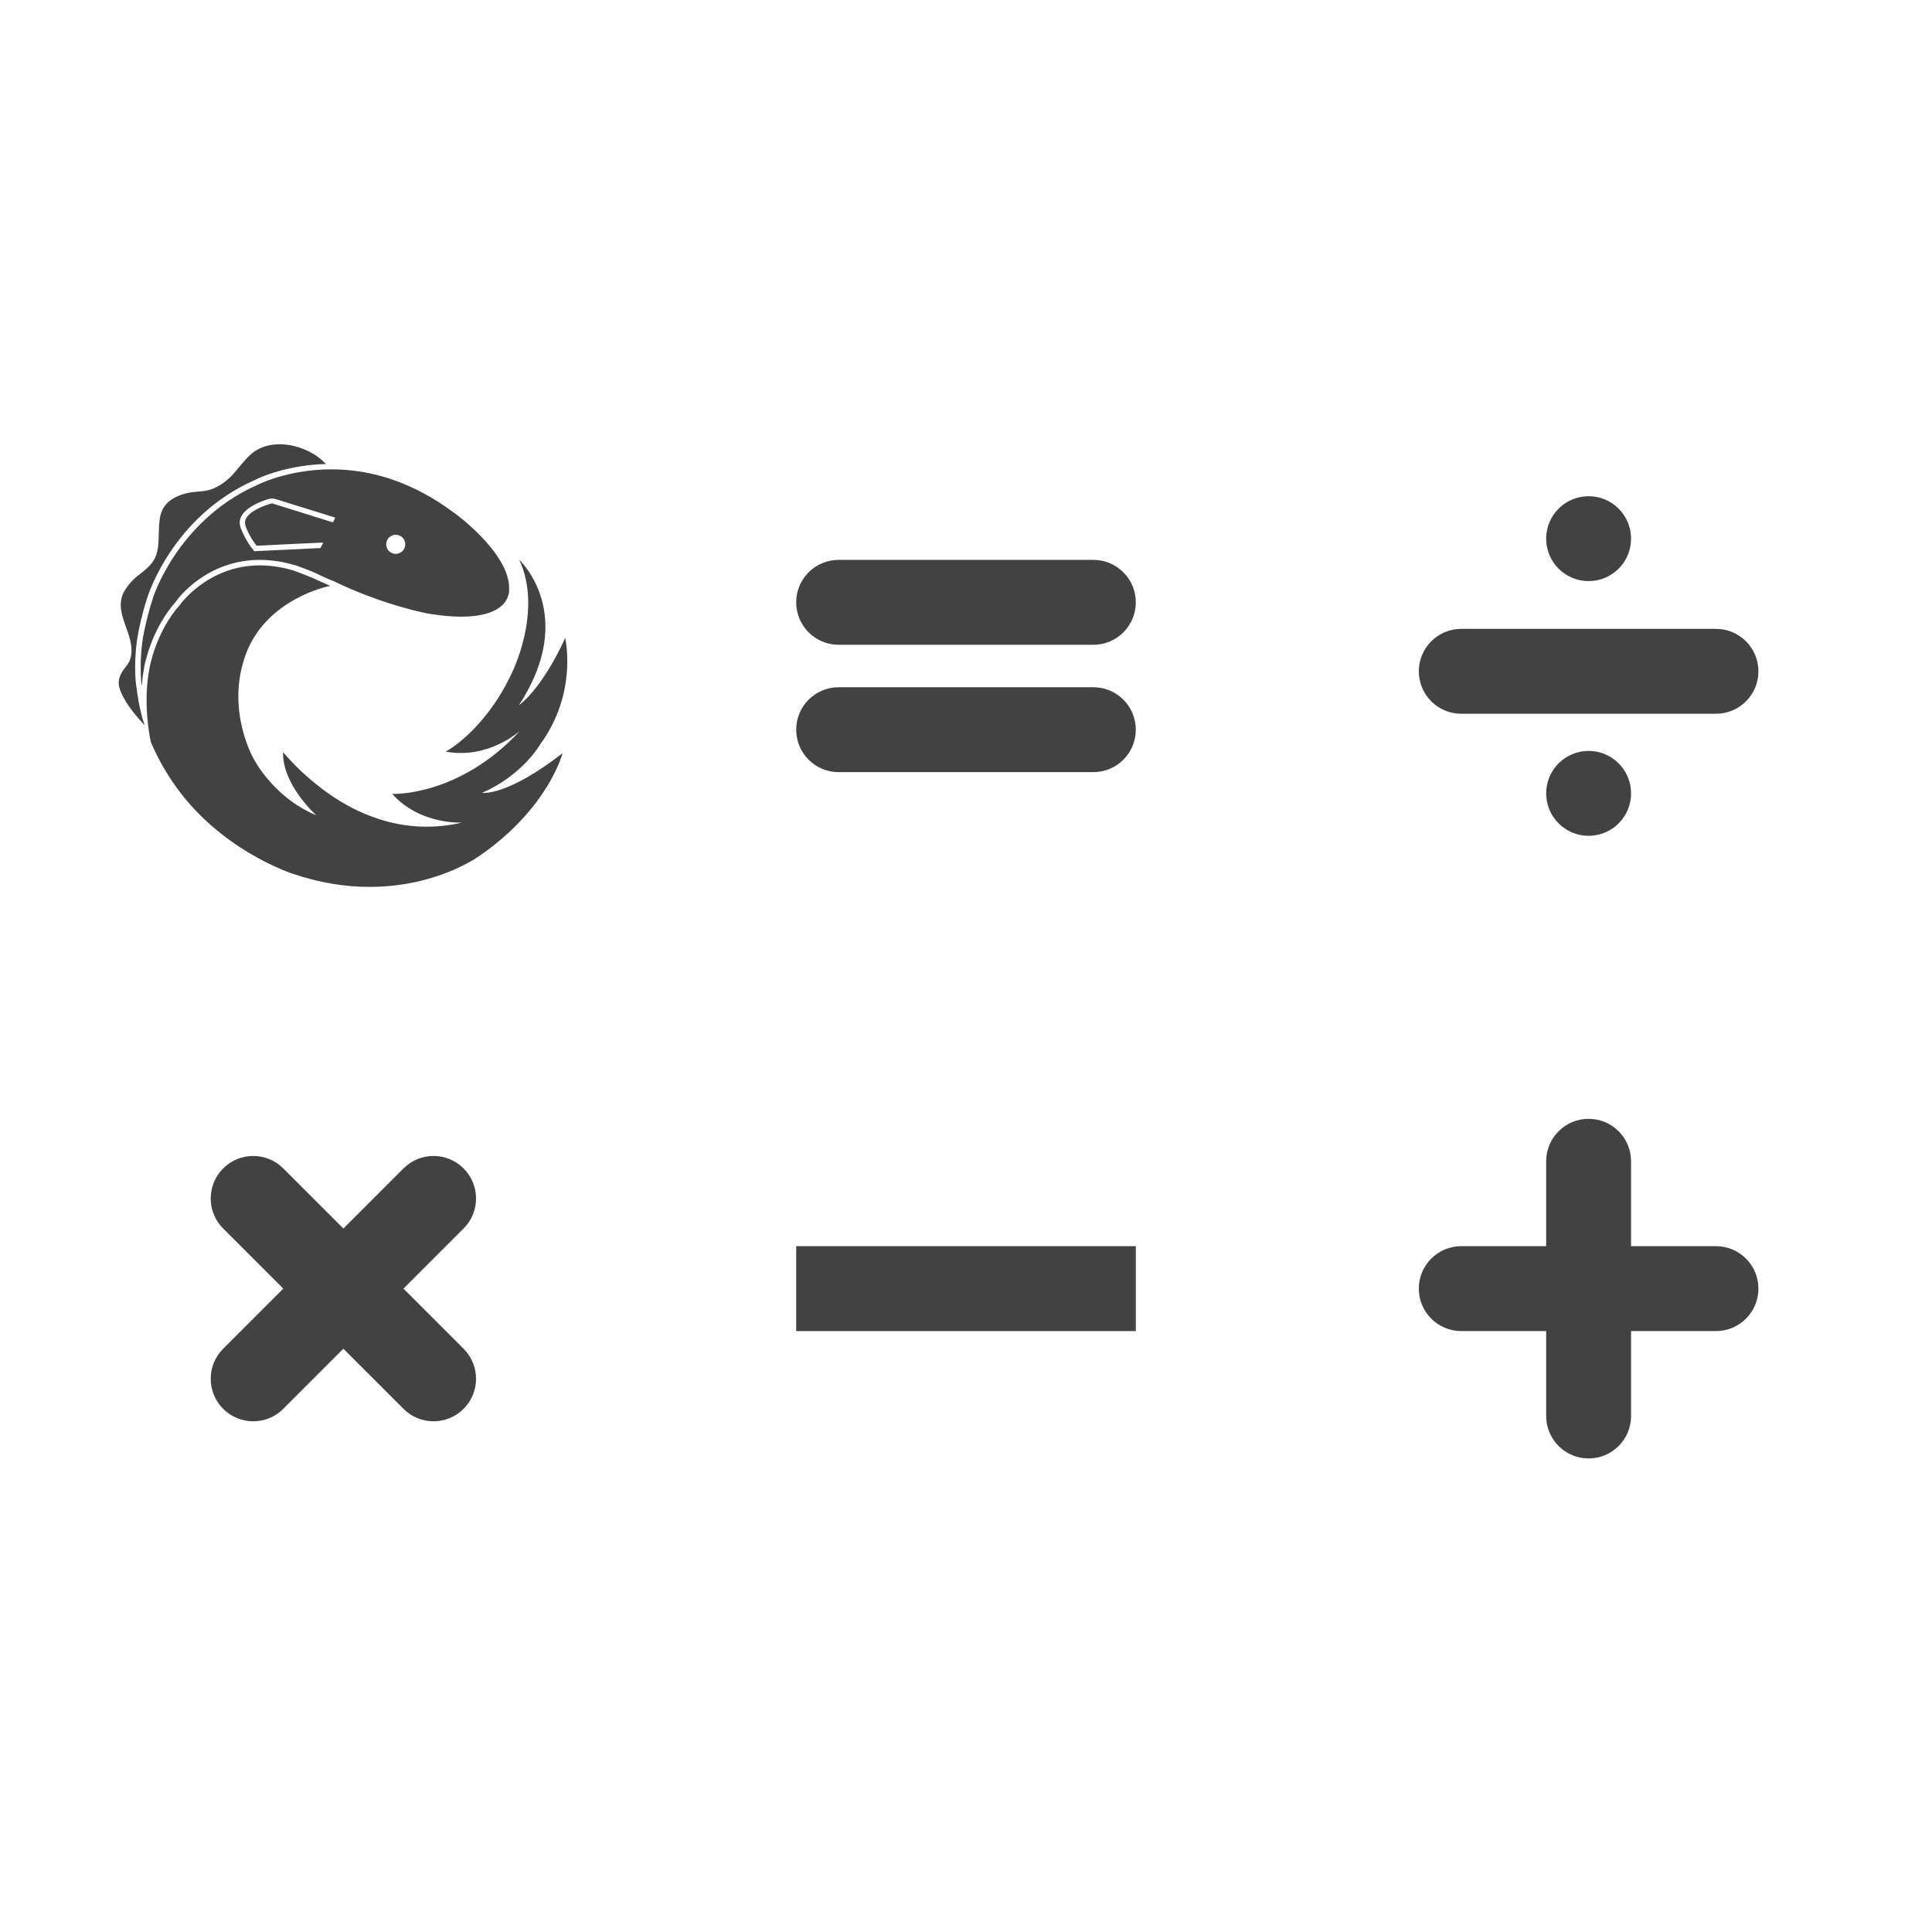 <?xml version="1.0" encoding="UTF-8"?>
<svg width="1024px" height="1024px" viewBox="0 0 1024 1024" version="1.1" xmlns="http://www.w3.org/2000/svg" xmlns:xlink="http://www.w3.org/1999/xlink">
    <title>rxmetics-logo</title>
    <defs>
        <filter x="-19.3%" y="-19.3%" width="138.7%" height="138.7%" filterUnits="objectBoundingBox" id="filter-1">
            <feOffset dx="0" dy="6" in="SourceAlpha" result="shadowOffsetOuter1"></feOffset>
            <feGaussianBlur stdDeviation="12" in="shadowOffsetOuter1" result="shadowBlurOuter1"></feGaussianBlur>
            <feColorMatrix values="0 0 0 0 0   0 0 0 0 0   0 0 0 0 0  0 0 0 0.18 0" type="matrix" in="shadowBlurOuter1" result="shadowMatrixOuter1"></feColorMatrix>
            <feMerge>
                <feMergeNode in="shadowMatrixOuter1"></feMergeNode>
                <feMergeNode in="SourceGraphic"></feMergeNode>
            </feMerge>
        </filter>
        <filter x="-19.3%" y="-19.3%" width="138.7%" height="138.7%" filterUnits="objectBoundingBox" id="filter-2">
            <feOffset dx="0" dy="6" in="SourceAlpha" result="shadowOffsetOuter1"></feOffset>
            <feGaussianBlur stdDeviation="12" in="shadowOffsetOuter1" result="shadowBlurOuter1"></feGaussianBlur>
            <feColorMatrix values="0 0 0 0 0   0 0 0 0 0   0 0 0 0 0  0 0 0 0.18 0" type="matrix" in="shadowBlurOuter1" result="shadowMatrixOuter1"></feColorMatrix>
            <feMerge>
                <feMergeNode in="shadowMatrixOuter1"></feMergeNode>
                <feMergeNode in="SourceGraphic"></feMergeNode>
            </feMerge>
        </filter>
        <filter x="-19.3%" y="-19.3%" width="138.7%" height="138.7%" filterUnits="objectBoundingBox" id="filter-3">
            <feOffset dx="0" dy="6" in="SourceAlpha" result="shadowOffsetOuter1"></feOffset>
            <feGaussianBlur stdDeviation="12" in="shadowOffsetOuter1" result="shadowBlurOuter1"></feGaussianBlur>
            <feColorMatrix values="0 0 0 0 0   0 0 0 0 0   0 0 0 0 0  0 0 0 0.18 0" type="matrix" in="shadowBlurOuter1" result="shadowMatrixOuter1"></feColorMatrix>
            <feMerge>
                <feMergeNode in="shadowMatrixOuter1"></feMergeNode>
                <feMergeNode in="SourceGraphic"></feMergeNode>
            </feMerge>
        </filter>
        <filter x="-19.3%" y="-19.3%" width="138.7%" height="138.7%" filterUnits="objectBoundingBox" id="filter-4">
            <feOffset dx="0" dy="6" in="SourceAlpha" result="shadowOffsetOuter1"></feOffset>
            <feGaussianBlur stdDeviation="12" in="shadowOffsetOuter1" result="shadowBlurOuter1"></feGaussianBlur>
            <feColorMatrix values="0 0 0 0 0   0 0 0 0 0   0 0 0 0 0  0 0 0 0.18 0" type="matrix" in="shadowBlurOuter1" result="shadowMatrixOuter1"></feColorMatrix>
            <feMerge>
                <feMergeNode in="shadowMatrixOuter1"></feMergeNode>
                <feMergeNode in="SourceGraphic"></feMergeNode>
            </feMerge>
        </filter>
        <filter x="-19.3%" y="-19.3%" width="138.7%" height="138.7%" filterUnits="objectBoundingBox" id="filter-5">
            <feOffset dx="0" dy="6" in="SourceAlpha" result="shadowOffsetOuter1"></feOffset>
            <feGaussianBlur stdDeviation="12" in="shadowOffsetOuter1" result="shadowBlurOuter1"></feGaussianBlur>
            <feColorMatrix values="0 0 0 0 0   0 0 0 0 0   0 0 0 0 0  0 0 0 0.18 0" type="matrix" in="shadowBlurOuter1" result="shadowMatrixOuter1"></feColorMatrix>
            <feMerge>
                <feMergeNode in="shadowMatrixOuter1"></feMergeNode>
                <feMergeNode in="SourceGraphic"></feMergeNode>
            </feMerge>
        </filter>
        <filter x="-19.3%" y="-19.3%" width="138.7%" height="138.7%" filterUnits="objectBoundingBox" id="filter-6">
            <feOffset dx="0" dy="6" in="SourceAlpha" result="shadowOffsetOuter1"></feOffset>
            <feGaussianBlur stdDeviation="12" in="shadowOffsetOuter1" result="shadowBlurOuter1"></feGaussianBlur>
            <feColorMatrix values="0 0 0 0 0   0 0 0 0 0   0 0 0 0 0  0 0 0 0.18 0" type="matrix" in="shadowBlurOuter1" result="shadowMatrixOuter1"></feColorMatrix>
            <feMerge>
                <feMergeNode in="shadowMatrixOuter1"></feMergeNode>
                <feMergeNode in="SourceGraphic"></feMergeNode>
            </feMerge>
        </filter>
    </defs>
    <g id="rxmetics-logo" stroke="none" stroke-width="1" fill="none" fill-rule="evenodd">
        <g id="Group-7" transform="translate(32, 197)">
            <g id="Group-3" filter="url(#filter-1)" transform="translate(660, 0)">
                <rect id="Rectangle-Copy" fill="#FFFFFF" x="0" y="0" width="300" height="300" rx="60"></rect>
                <path d="M150,195 C162.426,195 172.5,205.074 172.5,217.5 C172.5,229.926 162.426,240 150,240 C137.574,240 127.5,229.926 127.5,217.5 C127.5,205.074 137.574,195 150,195 Z M217.5,130.312 C229.926,130.312 240,140.386 240,152.812 C240,165.239 229.926,175.312 217.5,175.312 L82.5,175.312 C70.074,175.312 60,165.239 60,152.812 C60,140.386 70.074,130.312 82.5,130.312 L217.5,130.312 Z M150,60 C162.426,60 172.5,70.074 172.5,82.5 C172.5,94.926 162.426,105 150,105 C137.574,105 127.5,94.926 127.5,82.5 C127.5,70.074 137.574,60 150,60 Z" id="Shape" fill="#424242"></path>
            </g>
            <g id="Group-2" filter="url(#filter-2)">
                <rect id="Rectangle-Copy-3" fill="#FFFFFF" x="0" y="0" width="300" height="300" rx="60"></rect>
                <g id="RxJs_Logo_Black" transform="translate(30, 31.875)" fill="#424242" fill-rule="nonzero">
                    <path d="M74.25,22.219 L74.25,22.219 C52.219,31.969 38.438,47.812 30.656,59.344 C22.219,71.906 18.938,82.312 18.938,82.406 L18.938,82.5 L18.938,82.594 C16.5,89.531 14.25,100.406 14.25,100.5 C11.625,113.812 12.844,126.188 12.844,126.375 C12.938,127.219 13.031,128.062 13.125,128.812 C13.406,125.531 13.781,122.156 14.438,118.781 C14.625,117.469 18.094,98.812 31.219,84 C32.625,81.844 47.812,61.875 75.75,61.875 C81.75,61.875 88.031,62.812 94.312,64.688 L94.406,64.688 L94.5,64.688 C94.875,64.781 103.125,67.781 106.125,69.281 C108.938,70.688 113.906,72.844 114,72.844 L114.094,72.844 L114.188,72.844 C141.094,85.969 164.344,90.188 164.531,90.281 C171.188,91.406 177.188,91.969 182.531,91.969 C193.219,91.969 200.906,89.625 204.938,85.125 C208.219,81.469 207.844,77.438 207.844,77.438 L207.844,77.25 L207.844,77.062 C208.031,67.312 200.062,56.812 193.312,49.781 C185.812,41.906 178.125,36.469 178.031,36.469 L178.031,36.469 L178.031,36.469 C157.781,21.469 136.125,13.875 113.438,13.875 L113.438,13.875 C90.188,13.969 74.438,22.125 74.25,22.219 L74.25,22.219 Z M147.75,48.562 C150.562,48.562 152.812,50.812 152.812,53.625 C152.812,56.438 150.562,58.688 147.75,58.688 C144.938,58.688 142.688,56.438 142.688,53.625 C142.688,50.812 144.938,48.562 147.75,48.562 Z M82.312,29.344 C83.062,29.344 83.531,29.531 83.719,29.531 L115.688,39.469 L114.469,42 L99.188,37.219 L82.969,32.156 C82.875,32.156 82.875,32.156 82.781,32.062 C82.688,32.062 82.5,31.969 82.312,31.969 C82.125,31.969 81.844,31.969 81.656,32.062 L81.656,32.062 L81.656,32.062 C78.75,32.812 70.781,35.625 68.438,39.844 C67.781,41.062 67.688,42.281 68.062,43.594 C68.062,43.688 69.75,48.938 73.969,54.375 L95.156,53.344 L109.312,52.688 L107.906,55.594 L72.75,57.281 C67.5,50.906 65.438,44.531 65.438,44.531 C62.156,34.219 81,29.438 81,29.438 C81.375,29.438 81.938,29.344 82.312,29.344 Z M193.5,185.344 C215.062,175.969 224.25,159.75 224.25,159.75 C244.406,132.281 237.562,103.312 237.562,103.312 C224.719,131.25 213,138.938 213,138.938 C244.594,90.844 213.188,61.781 213.188,61.781 C226.031,89.156 208.969,122.531 208.969,122.531 C194.625,152.719 174.281,163.5 174.281,163.5 C196.969,167.719 213.656,152.438 213.656,152.438 C181.125,187.594 145.875,185.906 145.875,185.906 C160.688,202.5 182.906,201.094 182.906,201.094 C153.844,207.938 126.562,198.281 104.156,179.625 C99.938,176.156 95.906,172.406 92.156,168.375 C92.156,168.375 88.781,164.812 88.125,163.875 L88.031,163.781 C87.562,181.125 105.656,197.25 105.656,197.25 C82.969,187.875 72.562,167.531 72.562,167.531 C72.562,167.531 57.281,141.469 68.344,111.75 C79.312,82.406 112.031,75.844 112.875,75.656 C113.062,75.75 113.156,75.844 113.344,75.844 C113.156,75.75 113.062,75.656 112.875,75.562 C112.875,75.562 107.812,73.406 104.906,72 C102,70.594 93.562,67.5 93.562,67.5 C87.188,65.625 81.188,64.781 75.75,64.781 C48.094,64.781 33.375,85.688 33.375,85.688 C20.344,100.312 17.25,119.25 17.25,119.25 C13.594,137.344 17.531,156.375 17.531,156.375 C17.531,156.375 17.906,157.875 18,158.531 C21,165.656 24.844,172.688 29.344,179.344 C53.719,215.719 93.281,228.281 93.281,228.281 C151.875,248.156 191.906,218.906 191.906,218.906 C228.75,193.594 236.156,164.344 236.156,164.344 C206.344,187.5 193.5,185.344 193.5,185.344 Z M13.875,147.094 C13.875,147.094 11.531,139.969 10.312,129.094 C10.312,129.188 10.312,129.375 10.312,129.469 C10.312,129.281 10.312,129.094 10.219,128.812 C10.125,128.062 10.031,127.219 9.938,126.469 C9.938,126.469 8.625,113.719 11.438,99.75 C11.438,99.75 11.531,99.375 11.625,98.812 C12,97.031 12.375,95.156 12.844,93.375 C12.844,93.281 12.844,93.188 12.938,93.094 C12.938,93.094 12.938,93.094 12.938,93.094 C12.938,93.094 12.938,93.094 12.938,93.094 C13.781,89.438 15,85.031 16.219,81.469 C16.219,81.469 29.156,39 72.938,19.594 C72.938,19.594 88.031,11.625 110.812,11.062 C110.812,11.062 110.812,11.062 110.812,11.062 C110.812,11.062 107.719,8.062 105.75,6.75 C95.062,-0.375 79.125,-2.719 69.469,7.312 C66.562,10.312 64.125,13.594 61.406,16.594 C58.312,19.969 54.562,22.781 50.25,24.375 C46.5,25.781 42.75,25.5 38.906,26.156 C34.969,26.812 30.938,28.219 27.75,30.75 C24.281,33.562 22.875,37.312 22.5,41.625 C22.125,45 22.219,48.469 22.031,51.844 C21.562,61.781 18.375,64.594 11.25,70.125 C8.25,72.375 5.719,75.375 3.844,78.562 C-1.781,88.5 7.219,98.812 7.688,108.844 C7.781,110.906 7.594,112.969 6.844,114.938 C6.094,117.094 4.594,118.5 3.375,120.281 C1.688,122.625 0.562,125.438 1.031,128.344 C1.5,131.25 3,133.969 4.406,136.5 C7.125,141 10.5,145.031 14.062,148.875 C14.25,149.062 14.438,149.25 14.625,149.531 C14.625,149.438 14.531,149.344 14.531,149.25 C14.625,149.531 14.719,149.812 14.812,150.094 C14.531,149.062 14.25,148.125 13.875,147.094 Z M9.844,113.438 C9.844,113.812 9.844,114.094 9.844,114.469 C9.844,114.469 9.844,114.562 9.844,114.562 C9.844,114.094 9.844,113.719 9.844,113.438 Z M11.531,137.438 C11.531,137.625 11.625,137.812 11.625,137.906 C11.625,138 11.625,138.094 11.719,138.281 C11.625,138 11.625,137.719 11.531,137.438 Z" id="Shape"></path>
                </g>
            </g>
            <g id="Group-5" filter="url(#filter-3)" transform="translate(330, 330)">
                <rect id="Rectangle-Copy" fill="#FFFFFF" x="0" y="0" width="300" height="300" rx="60"></rect>
                <rect id="Rectangle-Copy-2" fill="#424242" x="60" y="127.5" width="180" height="45"></rect>
            </g>
            <g id="Group-6" filter="url(#filter-4)" transform="translate(0, 330)">
                <rect id="Rectangle-Copy" fill="#FFFFFF" x="0" y="0" width="300" height="300" rx="60"></rect>
                <path d="M213.715,86.285 C222.512,95.083 222.512,109.346 213.715,118.143 L181.857,150 L213.715,181.857 C222.512,190.654 222.512,204.917 213.715,213.715 C204.917,222.512 190.654,222.512 181.857,213.715 L150,181.857 L118.143,213.715 C109.346,222.512 95.083,222.512 86.285,213.715 C77.488,204.917 77.488,190.654 86.285,181.857 L118.143,150 L86.285,118.143 C77.488,109.346 77.488,95.083 86.285,86.285 C95.083,77.488 109.346,77.488 118.143,86.285 L150,118.143 L181.857,86.285 C190.654,77.488 204.917,77.488 213.715,86.285 Z" id="Path-Copy-2" fill="#424242"></path>
            </g>
            <g id="Group" filter="url(#filter-5)" transform="translate(330, 0)">
                <rect id="Rectangle-Copy" fill="#FFFFFF" x="0" y="0" width="300" height="300" rx="60"></rect>
                <path d="M217.5,161.25 C229.926,161.25 240,171.324 240,183.75 C240,196.176 229.926,206.25 217.5,206.25 L82.5,206.25 C70.074,206.25 60,196.176 60,183.75 C60,171.324 70.074,161.25 82.5,161.25 L217.5,161.25 Z M217.5,93.75 C229.926,93.75 240,103.824 240,116.25 C240,128.676 229.926,138.75 217.5,138.75 L82.5,138.75 C70.074,138.75 60,128.676 60,116.25 C60,103.824 70.074,93.75 82.5,93.75 L217.5,93.75 Z" id="Shape" fill="#424242"></path>
            </g>
            <g id="Group-4" filter="url(#filter-6)" transform="translate(660, 330)">
                <rect id="Rectangle-Copy" fill="#FFFFFF" x="0" y="0" width="300" height="300" rx="60"></rect>
                <path d="M150,60 C162.426,60 172.5,70.074 172.5,82.5 L172.5,127.5 L217.5,127.5 C229.926,127.5 240,137.574 240,150 C240,162.426 229.926,172.5 217.5,172.5 L172.5,172.5 L172.5,217.5 C172.5,229.926 162.426,240 150,240 C137.574,240 127.5,229.926 127.5,217.5 L127.5,172.5 L82.5,172.5 C70.074,172.5 60,162.426 60,150 C60,137.574 70.074,127.5 82.5,127.5 L127.5,127.5 L127.5,82.5 C127.5,70.074 137.574,60 150,60 Z" id="Path" fill="#424242"></path>
            </g>
        </g>
    </g>
</svg>